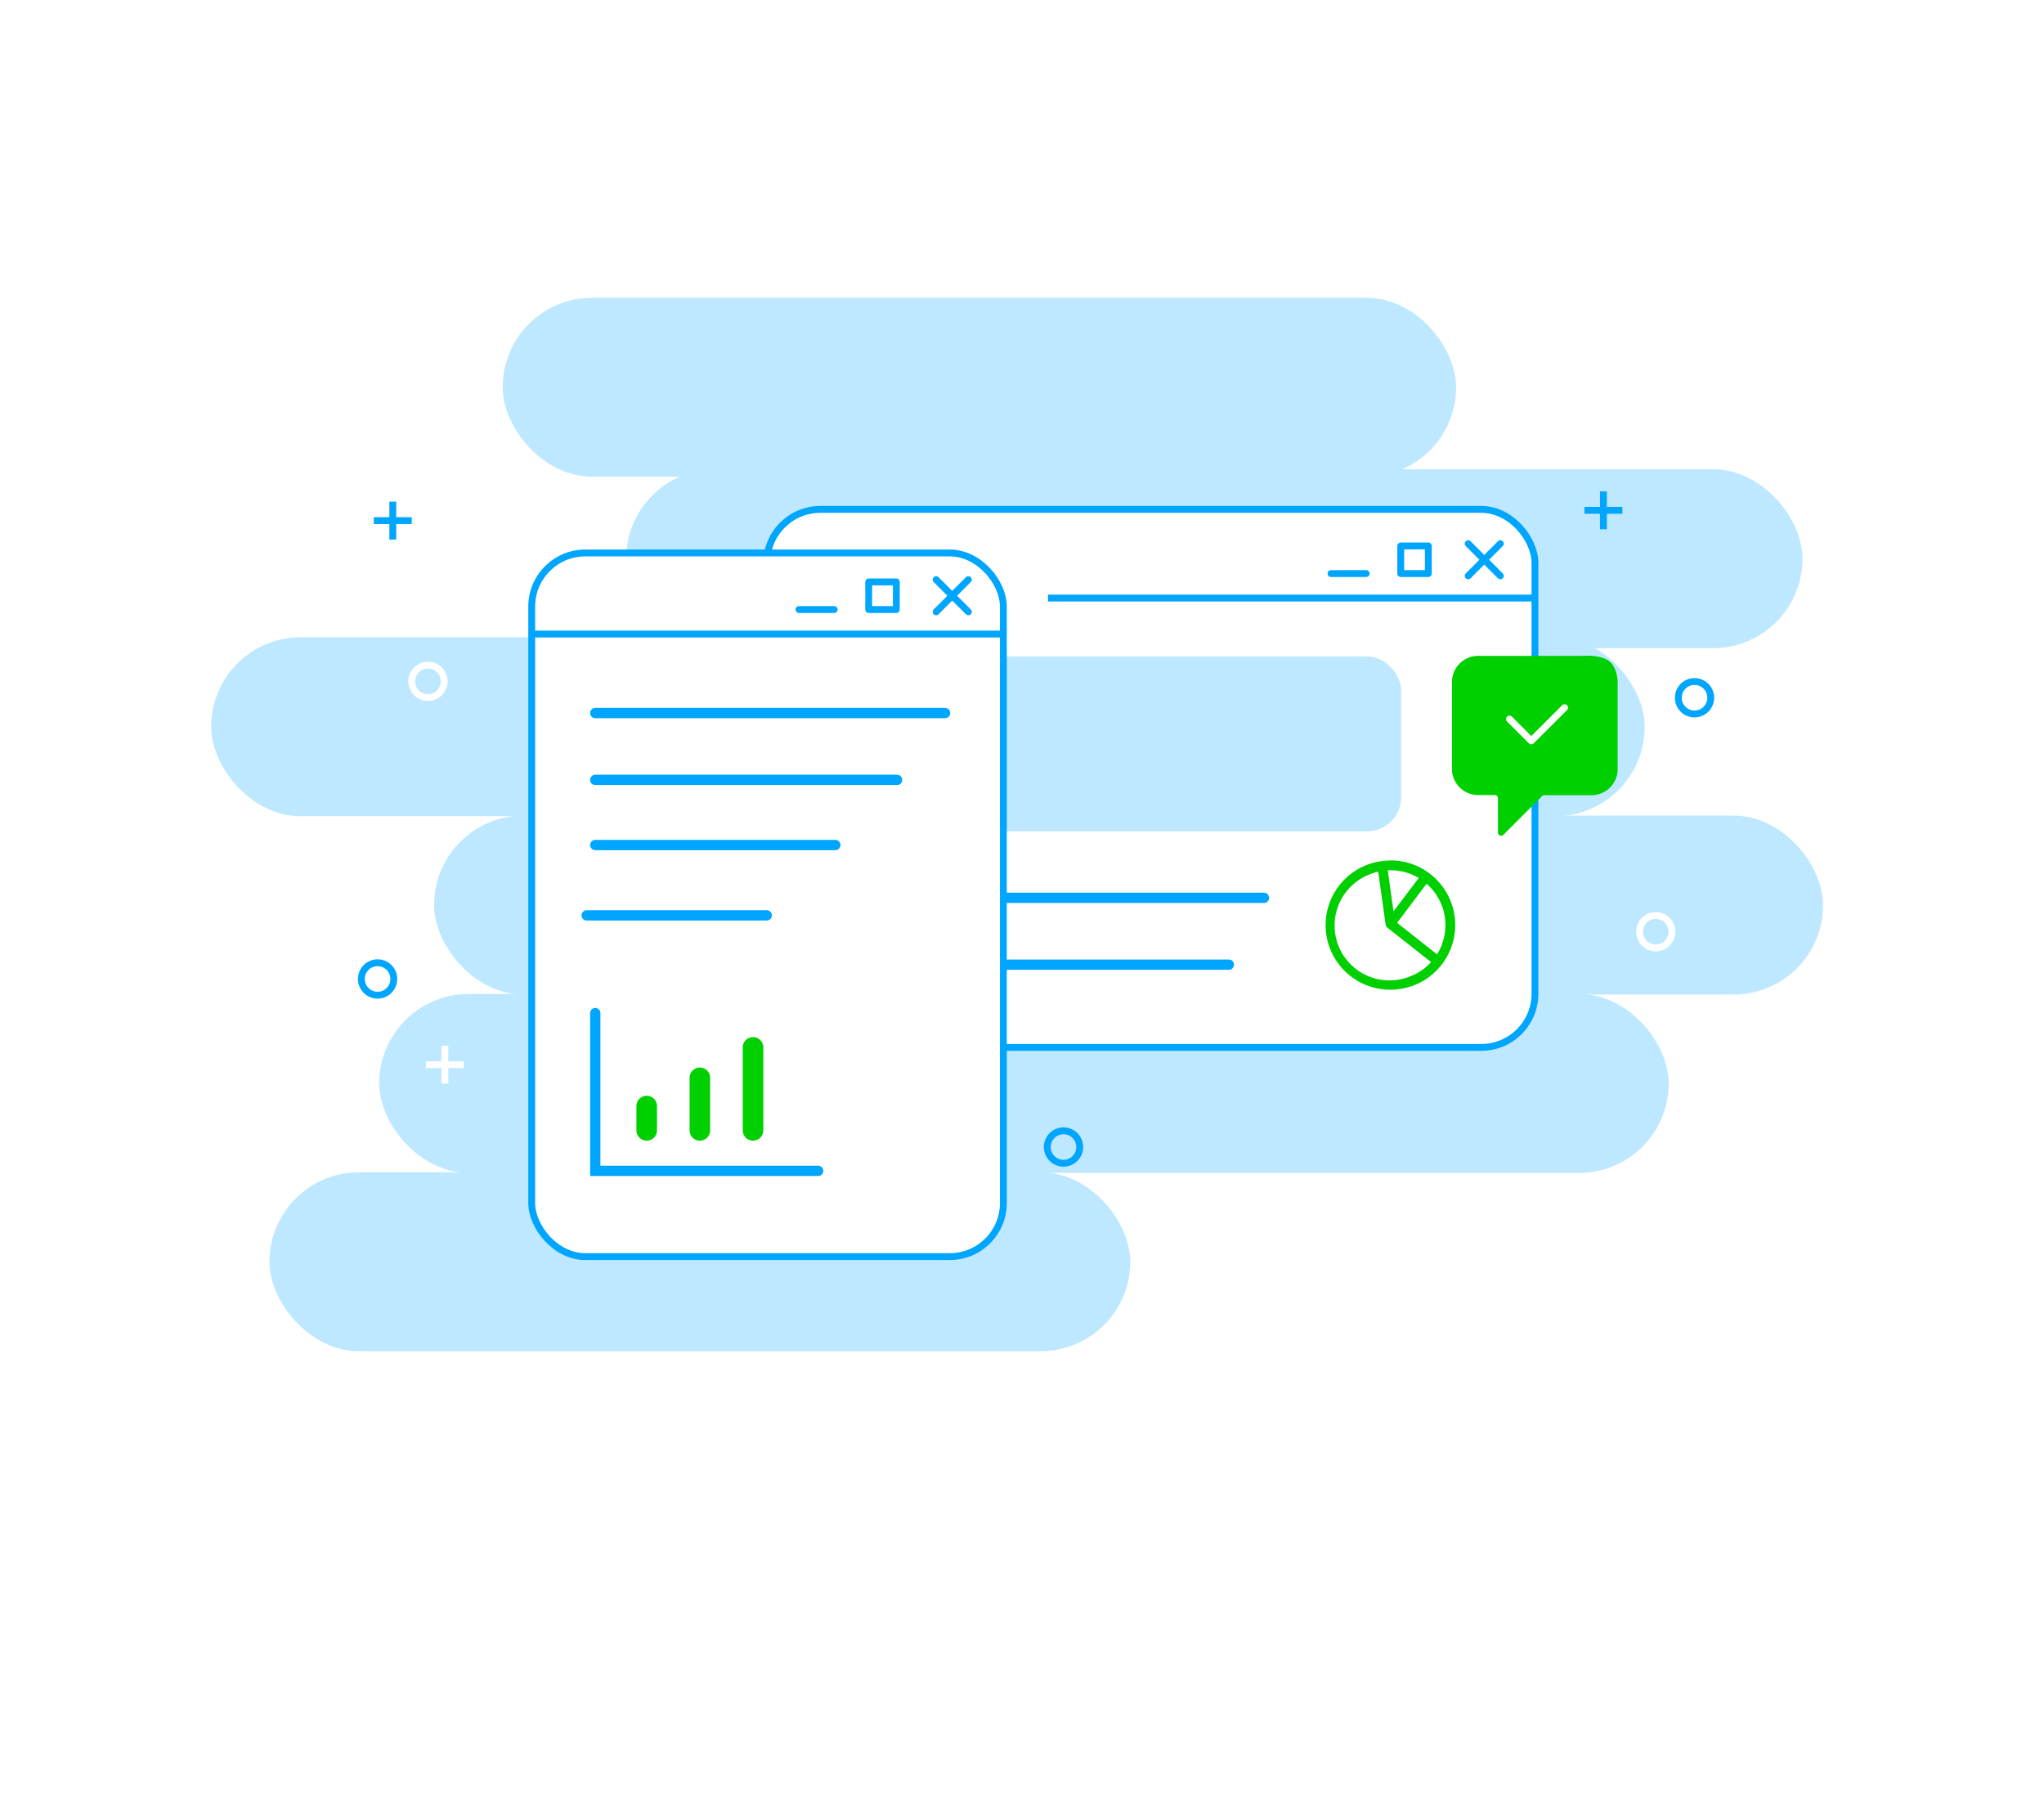 <svg id="레이어_1" data-name="레이어 1" xmlns="http://www.w3.org/2000/svg" viewBox="0 0 596 528"><defs><style>.cls-1,.cls-3{fill:#fff;}.cls-2{fill:#bde8ff;}.cls-3,.cls-4,.cls-5,.cls-6{stroke:#00a5fd;}.cls-10,.cls-11,.cls-3,.cls-4,.cls-6,.cls-7{stroke-miterlimit:10;}.cls-10,.cls-3,.cls-4,.cls-5,.cls-9{stroke-width:2px;}.cls-10,.cls-4,.cls-5,.cls-6,.cls-7,.cls-9{fill:none;}.cls-5,.cls-6,.cls-7,.cls-9{stroke-linecap:round;}.cls-5,.cls-9{stroke-linejoin:round;}.cls-6{stroke-width:3px;}.cls-11,.cls-7{stroke:#00d000;}.cls-7{stroke-width:6px;}.cls-11,.cls-8{fill:#00d000;}.cls-10,.cls-9{stroke:#fff;}</style></defs><rect class="cls-1" width="596" height="528"/><rect class="cls-2" x="146.57" y="86.82" width="278" height="52.17" rx="26.09"/><rect class="cls-2" x="182.57" y="136.82" width="343" height="52.17" rx="26.09"/><rect class="cls-2" x="61.57" y="185.82" width="418" height="52.17" rx="26.09"/><rect class="cls-2" x="126.57" y="237.82" width="405" height="52.17" rx="26.09"/><rect class="cls-2" x="110.57" y="289.82" width="376" height="52.17" rx="26.09"/><rect class="cls-2" x="78.57" y="341.82" width="251" height="52.17" rx="26.09"/><rect class="cls-3" x="223.57" y="148.53" width="224" height="156.87" rx="15.64"/><line class="cls-4" x1="305.57" y1="174.38" x2="447.7" y2="174.38"/><line id="선_213" data-name="선 213" class="cls-5" x1="388.1" y1="167.24" x2="398.37" y2="167.24"/><rect id="사각형_1560" data-name="사각형 1560" class="cls-5" x="408.43" y="159.19" width="8.05" height="8.05"/><line id="선_215" data-name="선 215" class="cls-5" x1="437.48" y1="167.91" x2="428.09" y2="158.52"/><line id="선_215-2" data-name="선 215" class="cls-5" x1="437.48" y1="158.52" x2="428.09" y2="167.91"/><rect class="cls-2" x="243.57" y="191.4" width="165" height="51" rx="9.94"/><rect class="cls-3" x="155.04" y="161.23" width="137.53" height="205.18" rx="15.64"/><line class="cls-4" x1="155.04" y1="184.87" x2="292.57" y2="184.87"/><line id="선_213-2" data-name="선 213" class="cls-5" x1="232.97" y1="177.73" x2="243.24" y2="177.73"/><rect id="사각형_1560-2" data-name="사각형 1560" class="cls-5" x="253.3" y="169.68" width="8.05" height="8.05"/><line id="선_215-3" data-name="선 215" class="cls-5" x1="282.36" y1="178.4" x2="272.96" y2="169.01"/><line id="선_215-4" data-name="선 215" class="cls-5" x1="282.36" y1="169.01" x2="272.96" y2="178.4"/><polyline class="cls-6" points="173.57 295.4 173.57 341.4 238.57 341.4"/><line class="cls-7" x1="188.57" y1="322.51" x2="188.57" y2="329.6"/><line class="cls-7" x1="219.57" y1="305.4" x2="219.57" y2="329.6"/><line class="cls-7" x1="204.07" y1="314.27" x2="204.07" y2="329.6"/><line class="cls-6" x1="173.57" y1="207.91" x2="275.57" y2="207.91"/><line class="cls-6" x1="173.57" y1="227.4" x2="261.57" y2="227.4"/><line class="cls-6" x1="173.57" y1="246.4" x2="243.57" y2="246.4"/><line class="cls-6" x1="171.07" y1="266.9" x2="223.57" y2="266.9"/><path id="패스_1671" data-name="패스 1671" class="cls-8" d="M454.5,191.24H431a7.64,7.64,0,0,0-7.63,7.63V224.2a7.64,7.64,0,0,0,7.63,7.63h4.85a.93.93,0,0,1,.93.93h0v10a.93.93,0,0,0,.93.93.94.94,0,0,0,.66-.28l11.27-11.27a.93.93,0,0,1,.65-.27h13.77a7.63,7.63,0,0,0,7.63-7.63V198.87s0-4.28-2.6-6.18-7.7-1.45-7.7-1.45Z"/><path id="패스_1672" data-name="패스 1672" class="cls-9" d="M440.15,209.67l6.36,6.36,9.69-9.68"/><circle class="cls-10" cx="124.79" cy="198.67" r="4.73"/><circle class="cls-4" cx="110.1" cy="285.45" r="4.73"/><line class="cls-4" x1="114.53" y1="146.27" x2="114.53" y2="157.33"/><line class="cls-4" x1="120.06" y1="151.8" x2="109" y2="151.8"/><line class="cls-10" x1="129.72" y1="304.92" x2="129.72" y2="315.97"/><line class="cls-10" x1="135.25" y1="310.44" x2="124.19" y2="310.44"/><circle class="cls-10" cx="482.79" cy="271.67" r="4.73"/><circle class="cls-4" cx="494.1" cy="203.45" r="4.73"/><circle class="cls-4" cx="310.1" cy="334.45" r="4.73"/><line class="cls-4" x1="467.53" y1="143.27" x2="467.53" y2="154.33"/><line class="cls-4" x1="473.06" y1="148.8" x2="462" y2="148.8"/><line class="cls-10" x1="488.72" y1="370.92" x2="488.72" y2="381.97"/><line class="cls-10" x1="494.25" y1="376.44" x2="483.19" y2="376.44"/><line class="cls-6" x1="293.79" y1="261.79" x2="368.57" y2="261.79"/><line class="cls-6" x1="293.79" y1="281.28" x2="358.31" y2="281.28"/><g id="그룹_1834" data-name="그룹 1834"><path id="패스_1674" data-name="패스 1674" class="cls-11" d="M405.48,251.4a18.41,18.41,0,0,0-2.57.19,18.33,18.33,0,1,0,5.12,36.3,18.29,18.29,0,0,0,12-7l.06-.08a18.34,18.34,0,0,0-14.59-29.43Zm-.55,1.86a16.5,16.5,0,0,1,8.76,2.18l.73.42L406,267l-1.93-13.73Zm12.55,27.8a16.22,16.22,0,0,1-6.1,4.09h0a16.5,16.5,0,1,1-11.8-30.81,15.94,15.94,0,0,1,1.89-.6l.81-.2,2.25,16a.45.45,0,0,0,0,.11l.15.28a.38.38,0,0,0,.09.09l.08.07L418,280.46Zm2.11-2.78-.44.73-12.46-9.84,9.21-12.23.61.55a16.51,16.51,0,0,1,3.08,20.79Z"/></g></svg>